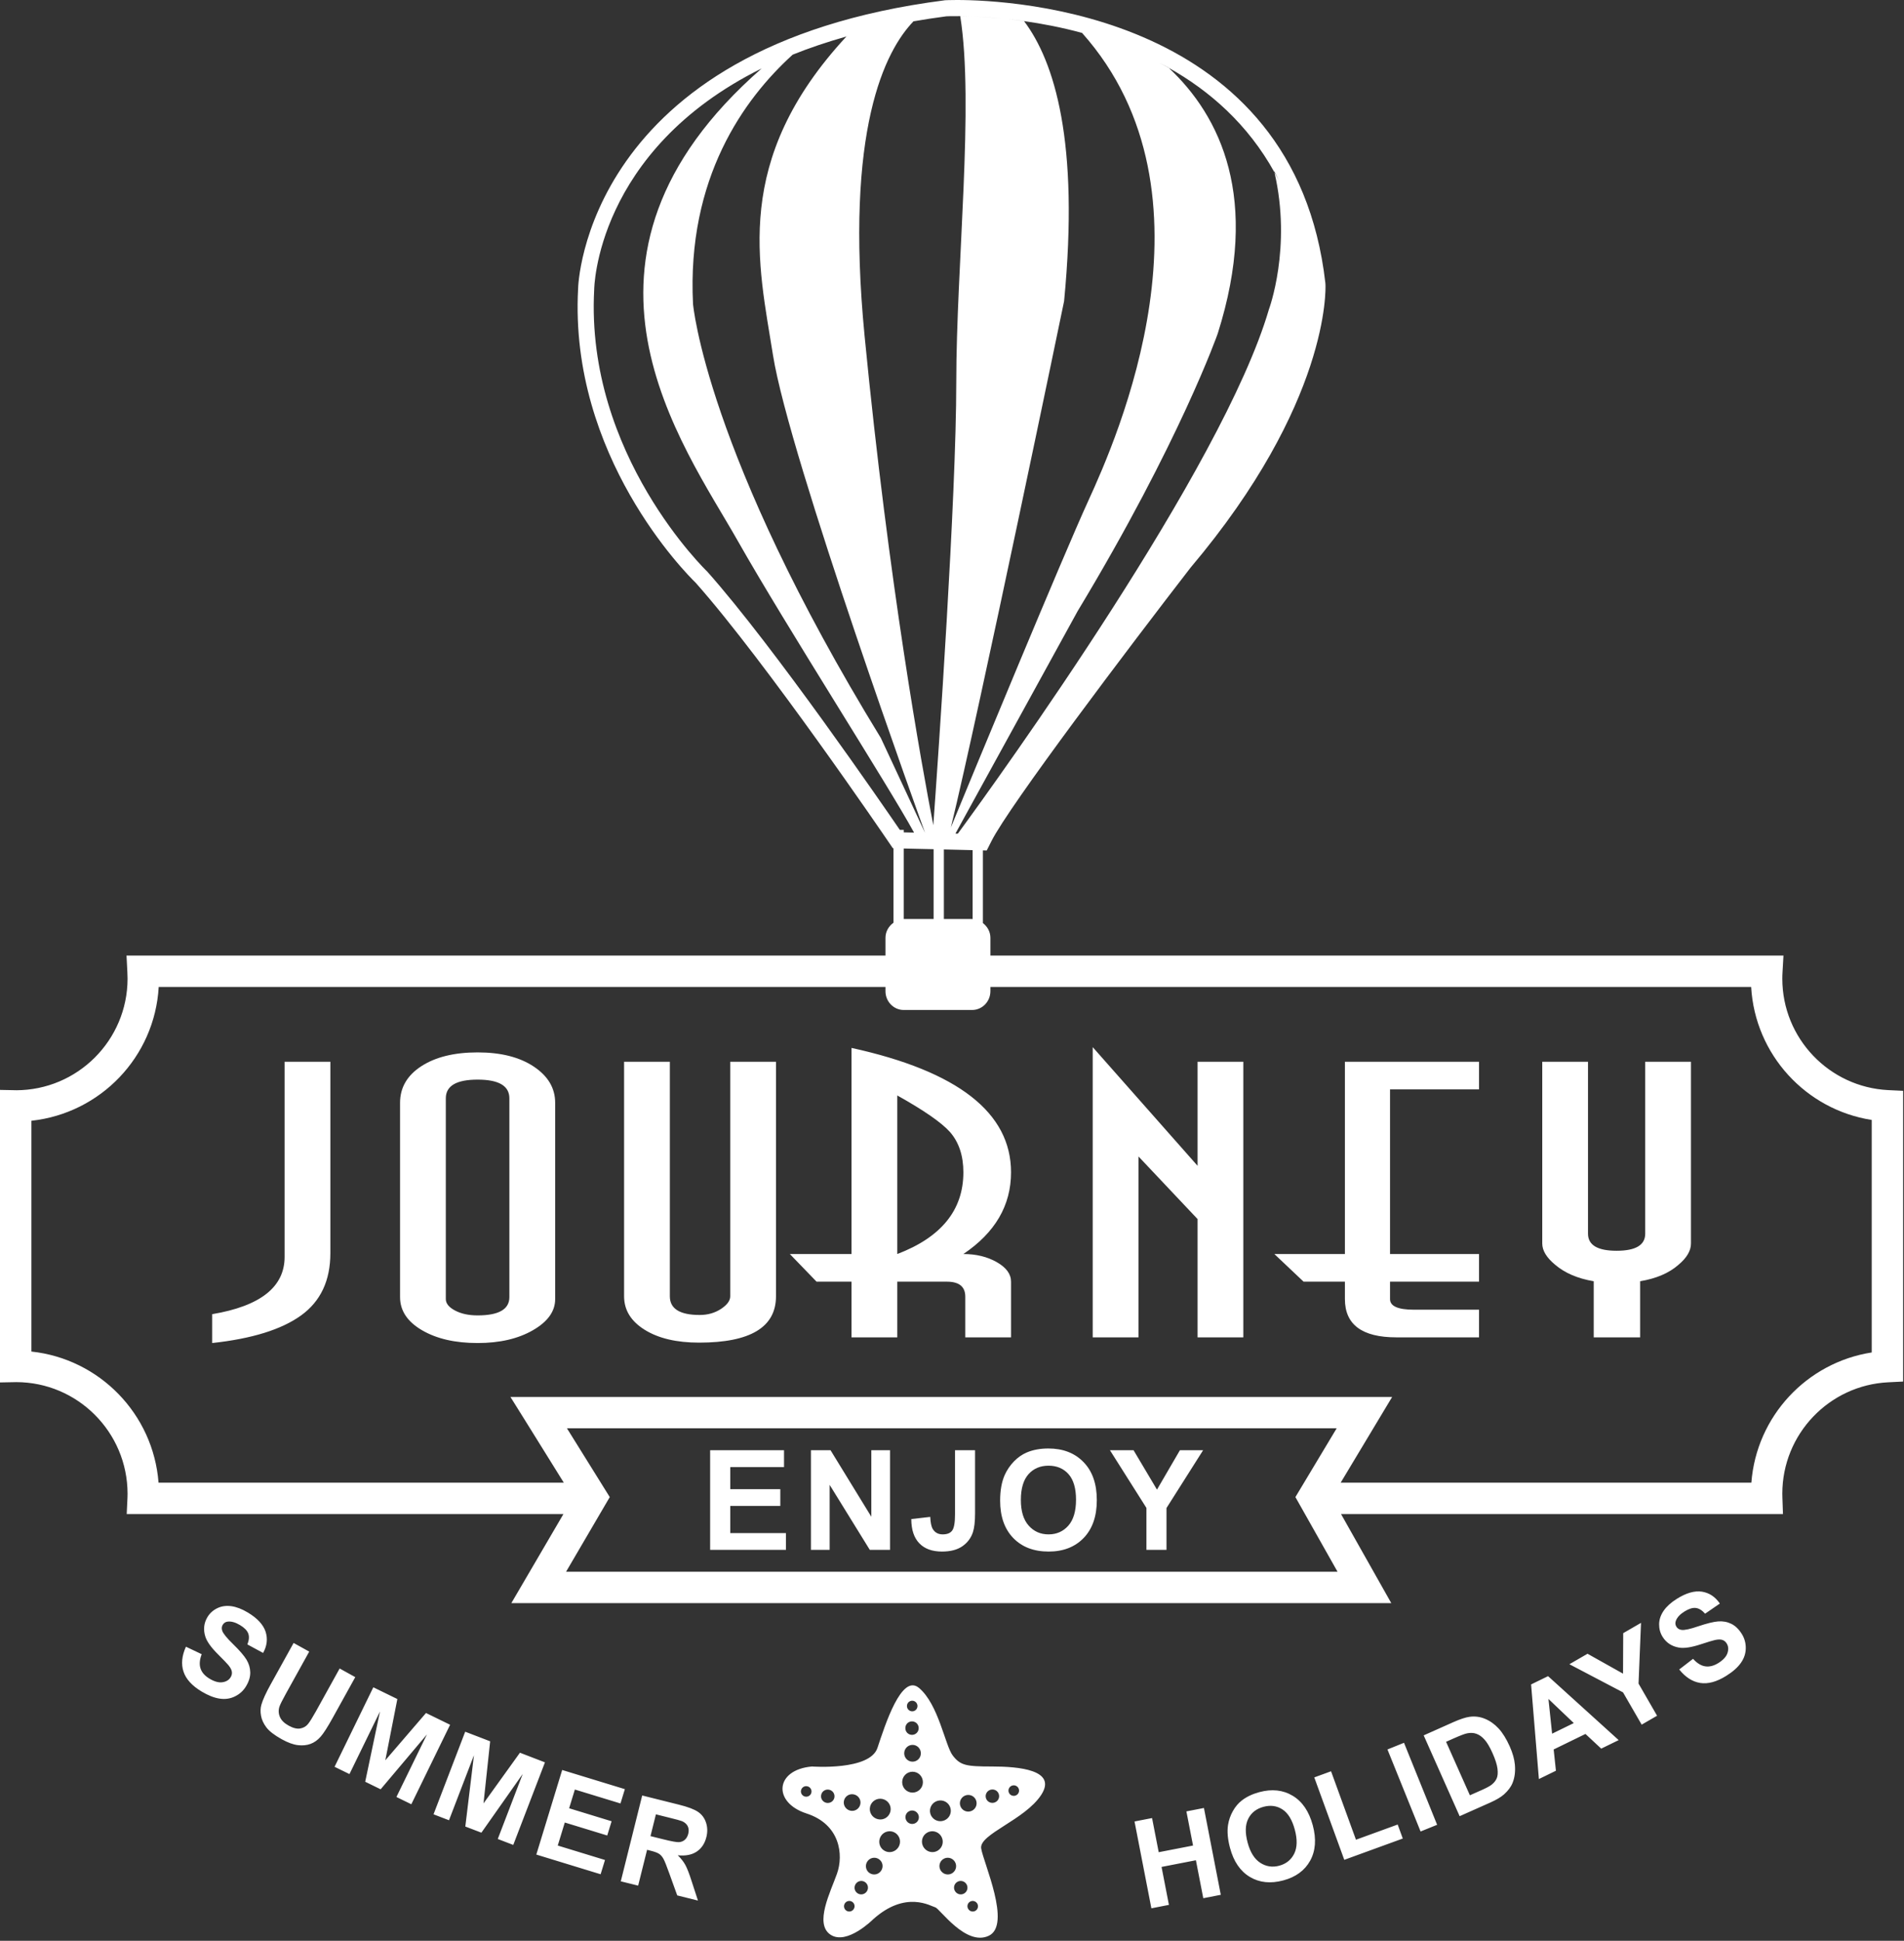 <?xml version="1.0" encoding="UTF-8" standalone="no"?>
<!DOCTYPE svg PUBLIC "-//W3C//DTD SVG 1.1//EN" "http://www.w3.org/Graphics/SVG/1.1/DTD/svg11.dtd">
<svg width="100%" height="100%" viewBox="0 0 262 267" version="1.1" xmlns="http://www.w3.org/2000/svg" xmlns:xlink="http://www.w3.org/1999/xlink" xml:space="preserve" xmlns:serif="http://www.serif.com/" style="fill-rule:evenodd;clip-rule:evenodd;stroke-linejoin:round;stroke-miterlimit:1.414;">
    <rect x="0" y="0" width="262" height="267" fill="#333333" stroke="none"/>
    <g transform="matrix(1,0,0,1,-819.578,-0)">
        <g transform="matrix(2,0,0,2,-32.042,-29.29)">
            <path d="M534.091,133.17L532.599,133.899L532.347,131.51L534.091,133.17ZM531.153,130.512L531.69,137.02L532.862,136.448L532.706,134.985L534.894,133.918L535.978,134.928L537.179,134.342L532.321,129.942L531.153,130.512ZM538.716,126.276L537.491,126.985L537.479,129.77L535.036,128.401L533.788,129.122L537.479,131.059L538.761,133.278L539.821,132.665L538.546,130.454L538.716,126.276ZM544.931,126.344C544.653,126.208 544.354,126.153 544.032,126.176C543.71,126.2 543.259,126.311 542.675,126.506C542.095,126.706 541.702,126.79 541.503,126.76C541.345,126.739 541.228,126.667 541.151,126.543C541.069,126.411 541.058,126.27 541.118,126.12C541.21,125.889 541.409,125.678 541.712,125.491C542.007,125.307 542.263,125.227 542.481,125.252C542.7,125.276 542.915,125.407 543.126,125.645L544.14,124.948C543.825,124.485 543.417,124.213 542.913,124.131C542.407,124.053 541.831,124.215 541.183,124.622C540.786,124.87 540.487,125.139 540.28,125.434C540.075,125.731 539.968,126.038 539.962,126.36C539.958,126.682 540.036,126.973 540.2,127.237C540.456,127.645 540.831,127.893 541.325,127.977C541.675,128.04 542.173,127.965 542.819,127.754C543.319,127.59 543.646,127.491 543.794,127.459C544.011,127.411 544.183,127.407 544.308,127.448C544.433,127.489 544.534,127.569 544.61,127.692C544.729,127.881 544.747,128.1 544.665,128.35C544.585,128.598 544.376,128.827 544.042,129.038C543.724,129.235 543.423,129.311 543.138,129.268C542.851,129.227 542.569,129.053 542.296,128.75L541.345,129.483C541.772,130.018 542.257,130.327 542.794,130.411C543.333,130.493 543.927,130.331 544.579,129.922C545.028,129.643 545.364,129.346 545.585,129.032C545.808,128.719 545.919,128.383 545.923,128.022C545.927,127.661 545.835,127.333 545.649,127.038C545.446,126.711 545.206,126.481 544.931,126.344ZM528.786,136.977C528.714,137.139 528.597,137.284 528.435,137.411C528.312,137.508 528.093,137.625 527.78,137.766L526.942,138.137L525.304,134.458L525.808,134.233C526.265,134.03 526.579,133.909 526.751,133.875C526.981,133.829 527.194,133.836 527.388,133.907C527.581,133.973 527.769,134.106 527.946,134.303C528.124,134.499 528.31,134.811 528.501,135.241C528.692,135.67 528.806,136.028 528.841,136.309C528.874,136.592 528.858,136.815 528.786,136.977ZM528.917,133.54C528.638,133.241 528.325,133.018 527.983,132.877C527.644,132.735 527.288,132.688 526.919,132.739C526.644,132.776 526.276,132.897 525.813,133.102L523.763,134.016L526.237,139.575L528.349,138.635C528.763,138.45 529.077,138.264 529.29,138.075C529.573,137.821 529.771,137.557 529.88,137.28C530.028,136.915 530.079,136.499 530.038,136.034C530.005,135.651 529.886,135.231 529.683,134.774C529.45,134.252 529.194,133.842 528.917,133.54ZM514.853,142.157C514.642,142.581 514.297,142.854 513.825,142.981C513.353,143.108 512.917,143.04 512.517,142.78C512.117,142.518 511.827,142.055 511.649,141.389C511.468,140.711 511.483,140.167 511.692,139.752C511.901,139.336 512.25,139.063 512.741,138.93C513.229,138.799 513.667,138.86 514.05,139.112C514.435,139.366 514.716,139.829 514.896,140.502C515.078,141.184 515.063,141.735 514.853,142.157ZM514.75,138.17C514.086,137.77 513.323,137.688 512.456,137.92C511.978,138.049 511.577,138.239 511.251,138.493C511.007,138.682 510.802,138.924 510.634,139.225C510.466,139.524 510.356,139.842 510.302,140.176C510.231,140.631 510.278,141.157 510.438,141.756C510.688,142.692 511.144,143.358 511.802,143.752C512.46,144.147 513.228,144.227 514.101,143.993C514.964,143.762 515.581,143.309 515.953,142.635C516.325,141.961 516.386,141.149 516.132,140.2C515.874,139.245 515.414,138.567 514.75,138.17ZM521.271,134.985L523.55,140.627L524.688,140.167L522.409,134.526L521.271,134.985ZM495.653,138.165C495.46,138.215 495.261,138.104 495.208,137.911C495.155,137.715 495.271,137.518 495.464,137.465C495.659,137.413 495.858,137.526 495.911,137.719C495.964,137.913 495.849,138.112 495.653,138.165ZM494.21,138.643C493.964,138.709 493.708,138.567 493.642,138.319C493.575,138.073 493.722,137.821 493.968,137.754C494.218,137.686 494.472,137.831 494.536,138.077C494.604,138.323 494.458,138.575 494.21,138.643ZM492.931,146.077C492.761,146.184 492.536,146.133 492.429,145.961C492.321,145.792 492.37,145.569 492.54,145.461C492.71,145.354 492.933,145.405 493.042,145.575C493.149,145.747 493.099,145.969 492.931,146.077ZM492.159,144.883C491.944,145.02 491.659,144.954 491.522,144.737C491.386,144.522 491.448,144.235 491.665,144.1C491.88,143.963 492.165,144.03 492.302,144.245C492.438,144.461 492.376,144.747 492.159,144.883ZM490.534,143.313C490.366,143.045 490.444,142.69 490.712,142.522C490.979,142.352 491.333,142.434 491.503,142.702C491.675,142.971 491.595,143.325 491.327,143.495C491.06,143.665 490.706,143.583 490.534,143.313ZM489.354,141.709C489.144,141.374 489.239,140.932 489.575,140.721C489.909,140.51 490.351,140.612 490.562,140.946C490.774,141.284 490.675,141.725 490.343,141.936C490.009,142.149 489.567,142.045 489.354,141.709ZM488.595,137.952C488.2,137.952 487.882,137.631 487.882,137.235C487.882,136.836 488.2,136.516 488.595,136.516C488.991,136.516 489.308,136.836 489.308,137.235C489.31,137.631 488.989,137.952 488.595,137.952ZM488.817,140.038C488.601,140.174 488.317,140.11 488.179,139.891C488.044,139.674 488.104,139.391 488.321,139.254C488.538,139.118 488.821,139.184 488.958,139.401C489.097,139.618 489.032,139.903 488.817,140.038ZM487.624,141.709C487.411,142.045 486.972,142.149 486.636,141.936C486.302,141.725 486.204,141.284 486.417,140.946C486.628,140.612 487.069,140.51 487.403,140.721C487.737,140.934 487.835,141.374 487.624,141.709ZM486.444,143.313C486.274,143.583 485.921,143.665 485.651,143.495C485.384,143.325 485.306,142.971 485.476,142.702C485.646,142.434 485.999,142.352 486.267,142.522C486.536,142.69 486.614,143.045 486.444,143.313ZM485.456,144.737C485.319,144.954 485.034,145.02 484.819,144.883C484.603,144.747 484.54,144.461 484.679,144.245C484.813,144.03 485.099,143.963 485.313,144.1C485.53,144.237 485.593,144.522 485.456,144.737ZM484.55,145.961C484.442,146.133 484.218,146.184 484.048,146.077C483.88,145.969 483.829,145.747 483.937,145.575C484.044,145.405 484.269,145.354 484.438,145.461C484.608,145.569 484.657,145.792 484.55,145.961ZM483.878,138.504C483.95,138.194 484.259,138.004 484.569,138.079C484.88,138.151 485.073,138.458 484.999,138.766C484.927,139.075 484.618,139.266 484.31,139.194C483.999,139.12 483.806,138.813 483.878,138.504ZM485.673,138.924C485.763,138.54 486.149,138.301 486.536,138.393C486.923,138.483 487.163,138.866 487.073,139.25C486.981,139.637 486.597,139.874 486.212,139.782C485.825,139.694 485.583,139.309 485.673,138.924ZM488.595,134.67C488.913,134.67 489.167,134.928 489.167,135.249C489.169,135.567 488.913,135.825 488.595,135.825C488.278,135.825 488.022,135.567 488.022,135.249C488.022,134.928 488.278,134.67 488.595,134.67ZM488.558,133.053C488.812,133.053 489.019,133.26 489.019,133.518C489.019,133.774 488.812,133.981 488.558,133.981C488.302,133.981 488.099,133.774 488.099,133.518C488.099,133.26 488.302,133.053 488.558,133.053ZM488.573,131.633C488.772,131.633 488.935,131.795 488.935,131.999C488.935,132.2 488.772,132.362 488.573,132.362C488.372,132.362 488.21,132.198 488.21,131.999C488.21,131.795 488.372,131.633 488.573,131.633ZM490.323,138.516C490.708,138.413 491.101,138.635 491.204,139.018C491.308,139.399 491.081,139.792 490.696,139.895C490.315,139.999 489.923,139.776 489.817,139.393C489.716,139.012 489.942,138.622 490.323,138.516ZM492.278,138.133C492.587,138.051 492.901,138.229 492.983,138.536C493.067,138.842 492.886,139.157 492.577,139.239C492.272,139.323 491.956,139.143 491.872,138.836C491.79,138.532 491.972,138.217 492.278,138.133ZM483.214,138.311C483.155,138.559 482.907,138.711 482.657,138.653C482.407,138.594 482.251,138.348 482.312,138.098C482.368,137.85 482.618,137.698 482.868,137.756C483.116,137.815 483.272,138.061 483.214,138.311ZM481.634,137.956C481.589,138.151 481.394,138.27 481.196,138.225C481.001,138.178 480.878,137.983 480.925,137.79C480.972,137.592 481.165,137.473 481.362,137.52C481.558,137.565 481.681,137.758 481.634,137.956ZM494.069,136.157C492.267,136.157 491.89,136.081 491.364,135.405C490.839,134.729 490.388,131.874 489.034,130.749C487.835,129.747 486.706,133.301 486.181,134.879C485.655,136.456 481.673,136.157 481.673,136.157C479.118,136.381 478.968,138.635 481.298,139.387C483.628,140.139 483.851,142.241 483.401,143.518C482.95,144.795 481.823,146.973 482.95,147.725C484.077,148.477 485.88,146.672 485.88,146.672C488.134,144.645 489.86,145.772 490.161,145.846C490.462,145.922 492.265,148.551 493.843,147.799C495.421,147.049 493.468,142.768 493.317,141.79C493.167,140.813 496.321,139.836 497.448,138.11C498.575,136.381 495.87,136.157 494.069,136.157ZM507.437,139.245L507.894,141.594L505.532,142.053L505.075,139.704L503.868,139.938L505.028,145.911L506.235,145.676L505.728,143.065L508.091,142.606L508.599,145.217L509.804,144.983L508.644,139.01L507.437,139.245ZM519.104,141.194L517.39,136.485L516.235,136.907L518.3,142.577L522.325,141.112L521.974,140.149L519.104,141.194ZM468.501,138.7L468.802,137.715L464.489,136.397L462.71,142.215L467.134,143.569L467.435,142.588L464.185,141.594L464.669,140.01L467.589,140.903L467.89,139.924L464.968,139.03L465.362,137.741L468.501,138.7ZM473.165,140.782C473.12,140.958 473.042,141.096 472.933,141.194C472.823,141.292 472.69,141.348 472.536,141.36C472.382,141.374 472.019,141.307 471.446,141.165L470.565,140.946L470.938,139.448L471.868,139.68C472.353,139.799 472.64,139.879 472.733,139.917C472.919,139.997 473.05,140.112 473.126,140.26C473.2,140.409 473.214,140.583 473.165,140.782ZM473.839,139.28C473.581,139.102 473.136,138.934 472.505,138.778L469.995,138.151L468.522,144.055L469.716,144.352L470.331,141.887L470.571,141.948C470.847,142.016 471.04,142.088 471.155,142.163C471.271,142.241 471.37,142.352 471.452,142.499C471.536,142.647 471.673,142.987 471.864,143.524L472.405,145.024L473.831,145.379L473.397,144.047C473.228,143.516 473.081,143.141 472.958,142.92C472.835,142.698 472.663,142.479 472.442,142.264C472.979,142.319 473.415,142.233 473.747,142.01C474.079,141.788 474.302,141.452 474.411,141.01C474.499,140.661 474.489,140.331 474.386,140.016C474.282,139.702 474.099,139.456 473.839,139.28ZM461.583,135.209L459.077,138.694L459.534,134.424L457.817,133.764L455.638,139.446L456.702,139.854L458.419,135.383L457.825,140.286L458.931,140.709L461.774,136.67L460.058,141.143L461.124,141.551L463.304,135.872L461.583,135.209ZM441.858,127.75C441.419,127.323 441.165,127.012 441.101,126.821C441.048,126.67 441.06,126.534 441.134,126.411C441.216,126.276 441.337,126.2 441.495,126.188C441.745,126.165 442.022,126.249 442.327,126.432C442.624,126.61 442.812,126.801 442.89,127.008C442.968,127.213 442.948,127.465 442.831,127.76L443.913,128.346C444.183,127.858 444.239,127.37 444.083,126.883C443.923,126.399 443.517,125.959 442.862,125.565C442.46,125.325 442.083,125.18 441.728,125.129C441.37,125.081 441.048,125.127 440.759,125.268C440.468,125.409 440.245,125.612 440.085,125.877C439.837,126.29 439.786,126.735 439.935,127.215C440.04,127.555 440.331,127.965 440.813,128.444C441.185,128.817 441.423,129.061 441.519,129.178C441.661,129.35 441.743,129.502 441.761,129.633C441.782,129.762 441.757,129.889 441.681,130.012C441.565,130.206 441.38,130.321 441.12,130.36C440.862,130.401 440.563,130.319 440.226,130.116C439.905,129.924 439.698,129.69 439.608,129.417C439.515,129.141 439.542,128.813 439.688,128.432L438.603,127.917C438.321,128.54 438.265,129.112 438.435,129.629C438.606,130.147 439.021,130.602 439.681,130.999C440.132,131.27 440.55,131.434 440.929,131.489C441.31,131.545 441.659,131.493 441.983,131.331C442.306,131.172 442.558,130.94 442.737,130.641C442.935,130.313 443.032,129.995 443.028,129.686C443.022,129.377 442.937,129.086 442.771,128.809C442.603,128.534 442.298,128.18 441.858,127.75ZM449.179,129.415L447.548,132.36C447.313,132.78 447.132,133.073 446.999,133.237C446.868,133.401 446.688,133.502 446.466,133.542C446.241,133.581 445.976,133.514 445.671,133.346C445.372,133.18 445.171,132.983 445.071,132.754C444.972,132.528 444.958,132.292 445.034,132.047C445.083,131.899 445.233,131.594 445.487,131.137L447.085,128.254L446.011,127.659L444.437,130.499C444.106,131.094 443.892,131.563 443.794,131.907C443.728,132.139 443.72,132.391 443.769,132.663C443.817,132.936 443.938,133.202 444.136,133.465C444.335,133.729 444.687,134 445.194,134.282C445.616,134.516 445.987,134.651 446.31,134.688C446.63,134.725 446.919,134.696 447.175,134.602C447.433,134.506 447.661,134.344 447.866,134.112C448.071,133.881 448.349,133.446 448.704,132.805L450.253,130.01L449.179,129.415ZM455.12,132.477L452.321,135.731L453.149,131.516L451.495,130.709L448.829,136.178L449.854,136.678L451.954,132.374L450.937,137.206L451.999,137.725L455.185,133.95L453.085,138.254L454.11,138.754L456.778,133.286L455.12,132.477ZM491.517,118.827C491.517,119.383 491.452,119.749 491.325,119.924C491.196,120.102 490.978,120.19 490.669,120.19C490.364,120.19 490.136,120.067 489.987,119.821C489.888,119.659 489.831,119.379 489.813,118.987L488.509,119.137C488.511,119.87 488.696,120.426 489.06,120.803C489.427,121.184 489.946,121.372 490.624,121.372C491.2,121.372 491.665,121.252 492.019,121.01C492.37,120.768 492.612,120.448 492.747,120.049C492.847,119.745 492.897,119.307 492.897,118.739L492.897,114.399L491.517,114.399L491.517,118.827ZM485.759,118.977L482.952,114.399L481.604,114.399L481.604,121.256L482.892,121.256L482.892,116.784L485.655,121.256L487.046,121.256L487.046,114.399L485.759,114.399L485.759,118.977ZM487.546,100.905L487.546,89.999C489.382,91.024 490.591,91.864 491.175,92.517C491.788,93.224 492.093,94.147 492.093,95.284C492.093,97.876 490.577,99.749 487.546,100.905ZM495.372,95.284C495.372,91.183 491.714,88.331 484.396,86.728L484.396,100.905L480.153,100.905L481.991,102.807L484.396,102.807L484.396,106.637L487.546,106.637L487.546,102.807L490.956,102.807C491.802,102.807 492.224,103.151 492.224,103.84L492.224,106.637L495.372,106.637L495.372,102.807C495.372,102.284 495.046,101.836 494.39,101.463C493.733,101.09 492.968,100.905 492.093,100.905C494.28,99.433 495.372,97.56 495.372,95.284ZM476.054,118.233L479.497,118.233L479.497,117.079L476.054,117.079L476.054,115.559L479.753,115.559L479.753,114.399L474.669,114.399L474.669,121.256L479.884,121.256L479.884,120.1L476.054,120.1L476.054,118.233ZM539.005,99.507C539.005,100.29 538.349,100.681 537.036,100.681C535.726,100.681 535.069,100.29 535.069,99.507L535.069,87.679L531.921,87.679L531.921,100.179C531.921,100.663 532.212,101.147 532.794,101.631C533.466,102.209 534.354,102.592 535.462,102.778L535.462,106.637L538.655,106.637L538.655,102.778C539.763,102.592 540.638,102.219 541.278,101.659C541.862,101.174 542.153,100.681 542.153,100.179L542.153,87.679L539.005,87.679L539.005,99.507ZM508.206,94.837L500.991,86.673L500.991,106.637L504.14,106.637L504.14,94.194L508.206,98.501L508.206,106.637L511.354,106.637L511.354,87.679L508.206,87.679L508.206,94.837ZM518.343,100.905L513.489,100.905L515.5,102.807L518.343,102.807L518.343,104.008C518.343,105.76 519.524,106.637 521.886,106.637L527.571,106.637L527.571,104.735L523.089,104.735C521.995,104.735 521.448,104.493 521.448,104.008L521.448,102.807L527.571,102.807L527.571,100.905L521.448,100.905L521.448,89.579L527.571,89.579L527.571,87.679L518.343,87.679L518.343,100.905ZM445.392,101.1C445.392,103.17 443.731,104.485 440.407,105.043L440.407,107.028C443.147,106.731 445.188,106.096 446.528,105.127C447.87,104.157 448.54,102.731 448.54,100.849L448.54,87.679L445.392,87.679L445.392,101.1ZM476.052,103.813C476.052,104.112 475.841,104.401 475.419,104.68C474.995,104.959 474.507,105.098 473.952,105.098C472.583,105.098 471.897,104.67 471.897,103.813L471.897,87.679L468.749,87.679L468.749,103.813C468.749,104.764 469.224,105.532 470.171,106.12C471.118,106.708 472.364,107 473.909,107C477.437,107 479.2,105.938 479.2,103.813L479.2,87.679L476.052,87.679L476.052,103.813ZM554.589,107.676C550.124,108.37 546.657,112.063 546.308,116.633L518.052,116.633L521.594,110.735L460.929,110.735L461.958,112.383L464.601,116.633L436.718,116.633C436.356,111.907 432.657,108.116 427.97,107.614L427.97,91.739C432.728,91.224 436.456,87.343 436.729,82.536L486.733,82.536L486.733,82.825C486.733,83.542 487.296,84.118 487.989,84.118L492.692,84.118C493.388,84.118 493.952,83.542 493.952,82.825L493.952,82.536L546.294,82.536C546.562,87.19 550.063,90.978 554.589,91.683L554.589,107.676ZM464.757,122.76L467.763,117.625L464.817,112.893L517.776,112.893L514.937,117.625L517.836,122.76L464.757,122.76ZM474.479,53.972C474.479,53.972 466.075,45.933 466.692,34.558C466.692,34.558 466.772,25.026 478.212,19.354C463.204,32.468 472.823,45.228 476.581,51.868C479.89,57.708 486.919,68.657 488.7,71.919L487.989,71.901L487.989,71.729L487.72,71.729C486.71,70.255 479.091,59.157 474.479,53.972ZM480.349,18.405C481.481,17.948 482.718,17.532 484.046,17.155L484.052,17.149L484.185,17.116L484.046,17.155C476.149,25.683 478.005,32.815 478.993,39.071C480.104,46.118 489.45,71.919 489.456,71.935L486.413,65.407C474.36,45.749 473.491,35.548 473.491,35.548C473.06,26.905 476.989,21.45 480.349,18.405ZM490.044,73.058L490.044,77.862L487.989,77.862L487.989,73.011L490.044,73.058ZM488.56,16.128L488.665,16.106L488.661,16.112C489.392,15.985 490.142,15.868 490.925,15.767C490.925,15.767 491.272,15.751 491.876,15.757L491.876,15.755C492.097,15.755 492.356,15.763 492.642,15.772C492.353,15.763 492.099,15.759 491.876,15.757C492.845,21.772 491.604,32.933 491.604,40.927C491.604,48.907 490.368,66.628 490.024,71.409C489.243,67.384 486.962,54.88 485.298,37.774C483.913,23.546 486.716,18.126 488.661,16.112L488.56,16.128ZM494.776,15.919C494.005,15.843 493.313,15.798 492.745,15.778C493.315,15.798 494.001,15.839 494.776,15.919ZM496.265,16.093L496.267,16.097C497.487,16.269 498.843,16.524 500.259,16.909C510.142,27.999 502.614,44.89 500.69,49.087C498.917,52.96 492.796,67.769 491.233,71.56C493.165,63.644 499.022,35.362 499.022,35.362C500.083,24.397 498.36,18.876 496.267,16.097C495.843,16.036 495.433,15.987 495.044,15.944C495.435,15.987 495.839,16.032 496.265,16.093ZM492.728,73.124L492.728,77.872L492.692,77.862L490.751,77.862L490.751,73.075L492.728,73.124ZM506.202,19.29L506.22,19.31C509.044,20.895 511.663,23.192 513.495,26.497L513.476,26.409C513.586,26.608 513.681,26.829 513.784,27.034C513.688,26.854 513.593,26.675 513.495,26.497C514.698,31.681 513.117,35.919 513.117,35.919C509.933,46.819 494.618,68.024 491.712,71.989L491.13,71.978L491.546,71.985L499.95,56.69C506.997,45.007 509.593,37.589 509.593,37.589C512.544,28.274 509.763,22.63 506.22,19.31C505.987,19.179 505.753,19.061 505.521,18.94C505.747,19.058 505.976,19.165 506.202,19.29ZM555.722,89.63C551.669,89.427 548.438,86.071 548.438,81.966C548.438,81.815 548.442,81.665 548.452,81.517L548.517,80.376L493.952,80.376L493.952,79.157C493.952,78.731 493.741,78.376 493.435,78.14L493.435,73.14L493.7,73.145L494.017,72.517C495.251,70.052 503.54,59.103 507.72,53.696C517.288,42.366 517.021,34.522 517.005,34.196L517,34.159L517,34.124C514.899,15.585 495.515,14.645 491.649,14.645C491.149,14.645 490.868,14.661 490.868,14.661L490.825,14.661L490.784,14.669C466.003,17.847 465.585,34.382 465.585,34.499C464.964,46.009 473.017,54.095 473.681,54.739C478.528,60.202 486.835,72.397 486.917,72.52L487.239,72.991L487.286,72.991L487.286,78.114C486.96,78.349 486.733,78.718 486.733,79.157L486.733,80.376L434.515,80.376L434.573,81.509C434.581,81.667 434.587,81.819 434.587,81.966C434.579,86.202 431.149,89.632 426.915,89.64L426.913,89.638L425.81,89.616L425.81,109.739L426.937,109.717C431.149,109.727 434.579,113.155 434.587,117.391C434.587,117.485 434.585,117.577 434.581,117.663L434.528,118.793L464.575,118.793L460.991,124.92L521.534,124.92L518.077,118.793L548.483,118.793L548.444,117.674C548.44,117.581 548.438,117.485 548.438,117.391C548.438,113.284 551.669,109.928 555.722,109.729L556.749,109.678L556.749,89.679L555.722,89.63ZM460.856,103.87C460.856,104.708 460.128,105.127 458.671,105.127C458.058,105.127 457.54,105.016 457.118,104.792C456.696,104.569 456.483,104.307 456.483,104.008L456.483,90.194C456.483,89.337 457.212,88.909 458.671,88.909C460.128,88.909 460.856,89.337 460.856,90.194L460.856,103.87ZM462.54,88.015C461.563,87.362 460.274,87.036 458.671,87.036C457.067,87.036 455.776,87.353 454.8,87.985C453.823,88.62 453.335,89.458 453.335,90.503L453.335,103.87C453.335,104.801 453.839,105.561 454.845,106.147C455.851,106.735 457.126,107.028 458.671,107.028C460.187,107.028 461.454,106.735 462.476,106.147C463.495,105.561 464.007,104.848 464.007,104.008L464.007,90.503C464.007,89.495 463.517,88.667 462.54,88.015ZM499.312,119.592C498.958,119.991 498.505,120.19 497.952,120.19C497.401,120.19 496.946,119.991 496.587,119.588C496.229,119.188 496.048,118.598 496.048,117.823C496.048,117.032 496.224,116.444 496.571,116.053C496.921,115.661 497.382,115.465 497.952,115.465C498.522,115.465 498.981,115.659 499.325,116.043C499.669,116.432 499.843,117.018 499.843,117.803C499.843,118.598 499.665,119.194 499.312,119.592ZM497.938,114.282C497.38,114.282 496.888,114.372 496.46,114.553C496.14,114.688 495.845,114.893 495.573,115.17C495.304,115.448 495.093,115.762 494.935,116.11C494.726,116.584 494.622,117.17 494.622,117.87C494.622,118.959 494.923,119.817 495.524,120.44C496.126,121.061 496.938,121.372 497.958,121.372C498.964,121.372 499.769,121.059 500.37,120.436C500.972,119.809 501.274,118.944 501.274,117.836C501.274,116.719 500.972,115.848 500.364,115.223C499.757,114.594 498.95,114.282 497.938,114.282ZM505.413,117.112L503.8,114.399L502.175,114.399L504.687,118.37L504.687,121.256L506.067,121.256L506.067,118.379L508.589,114.399L506.993,114.399L505.413,117.112Z" style="fill:white;fill-rule:nonzero;"/>
        </g>
    </g>
</svg>
